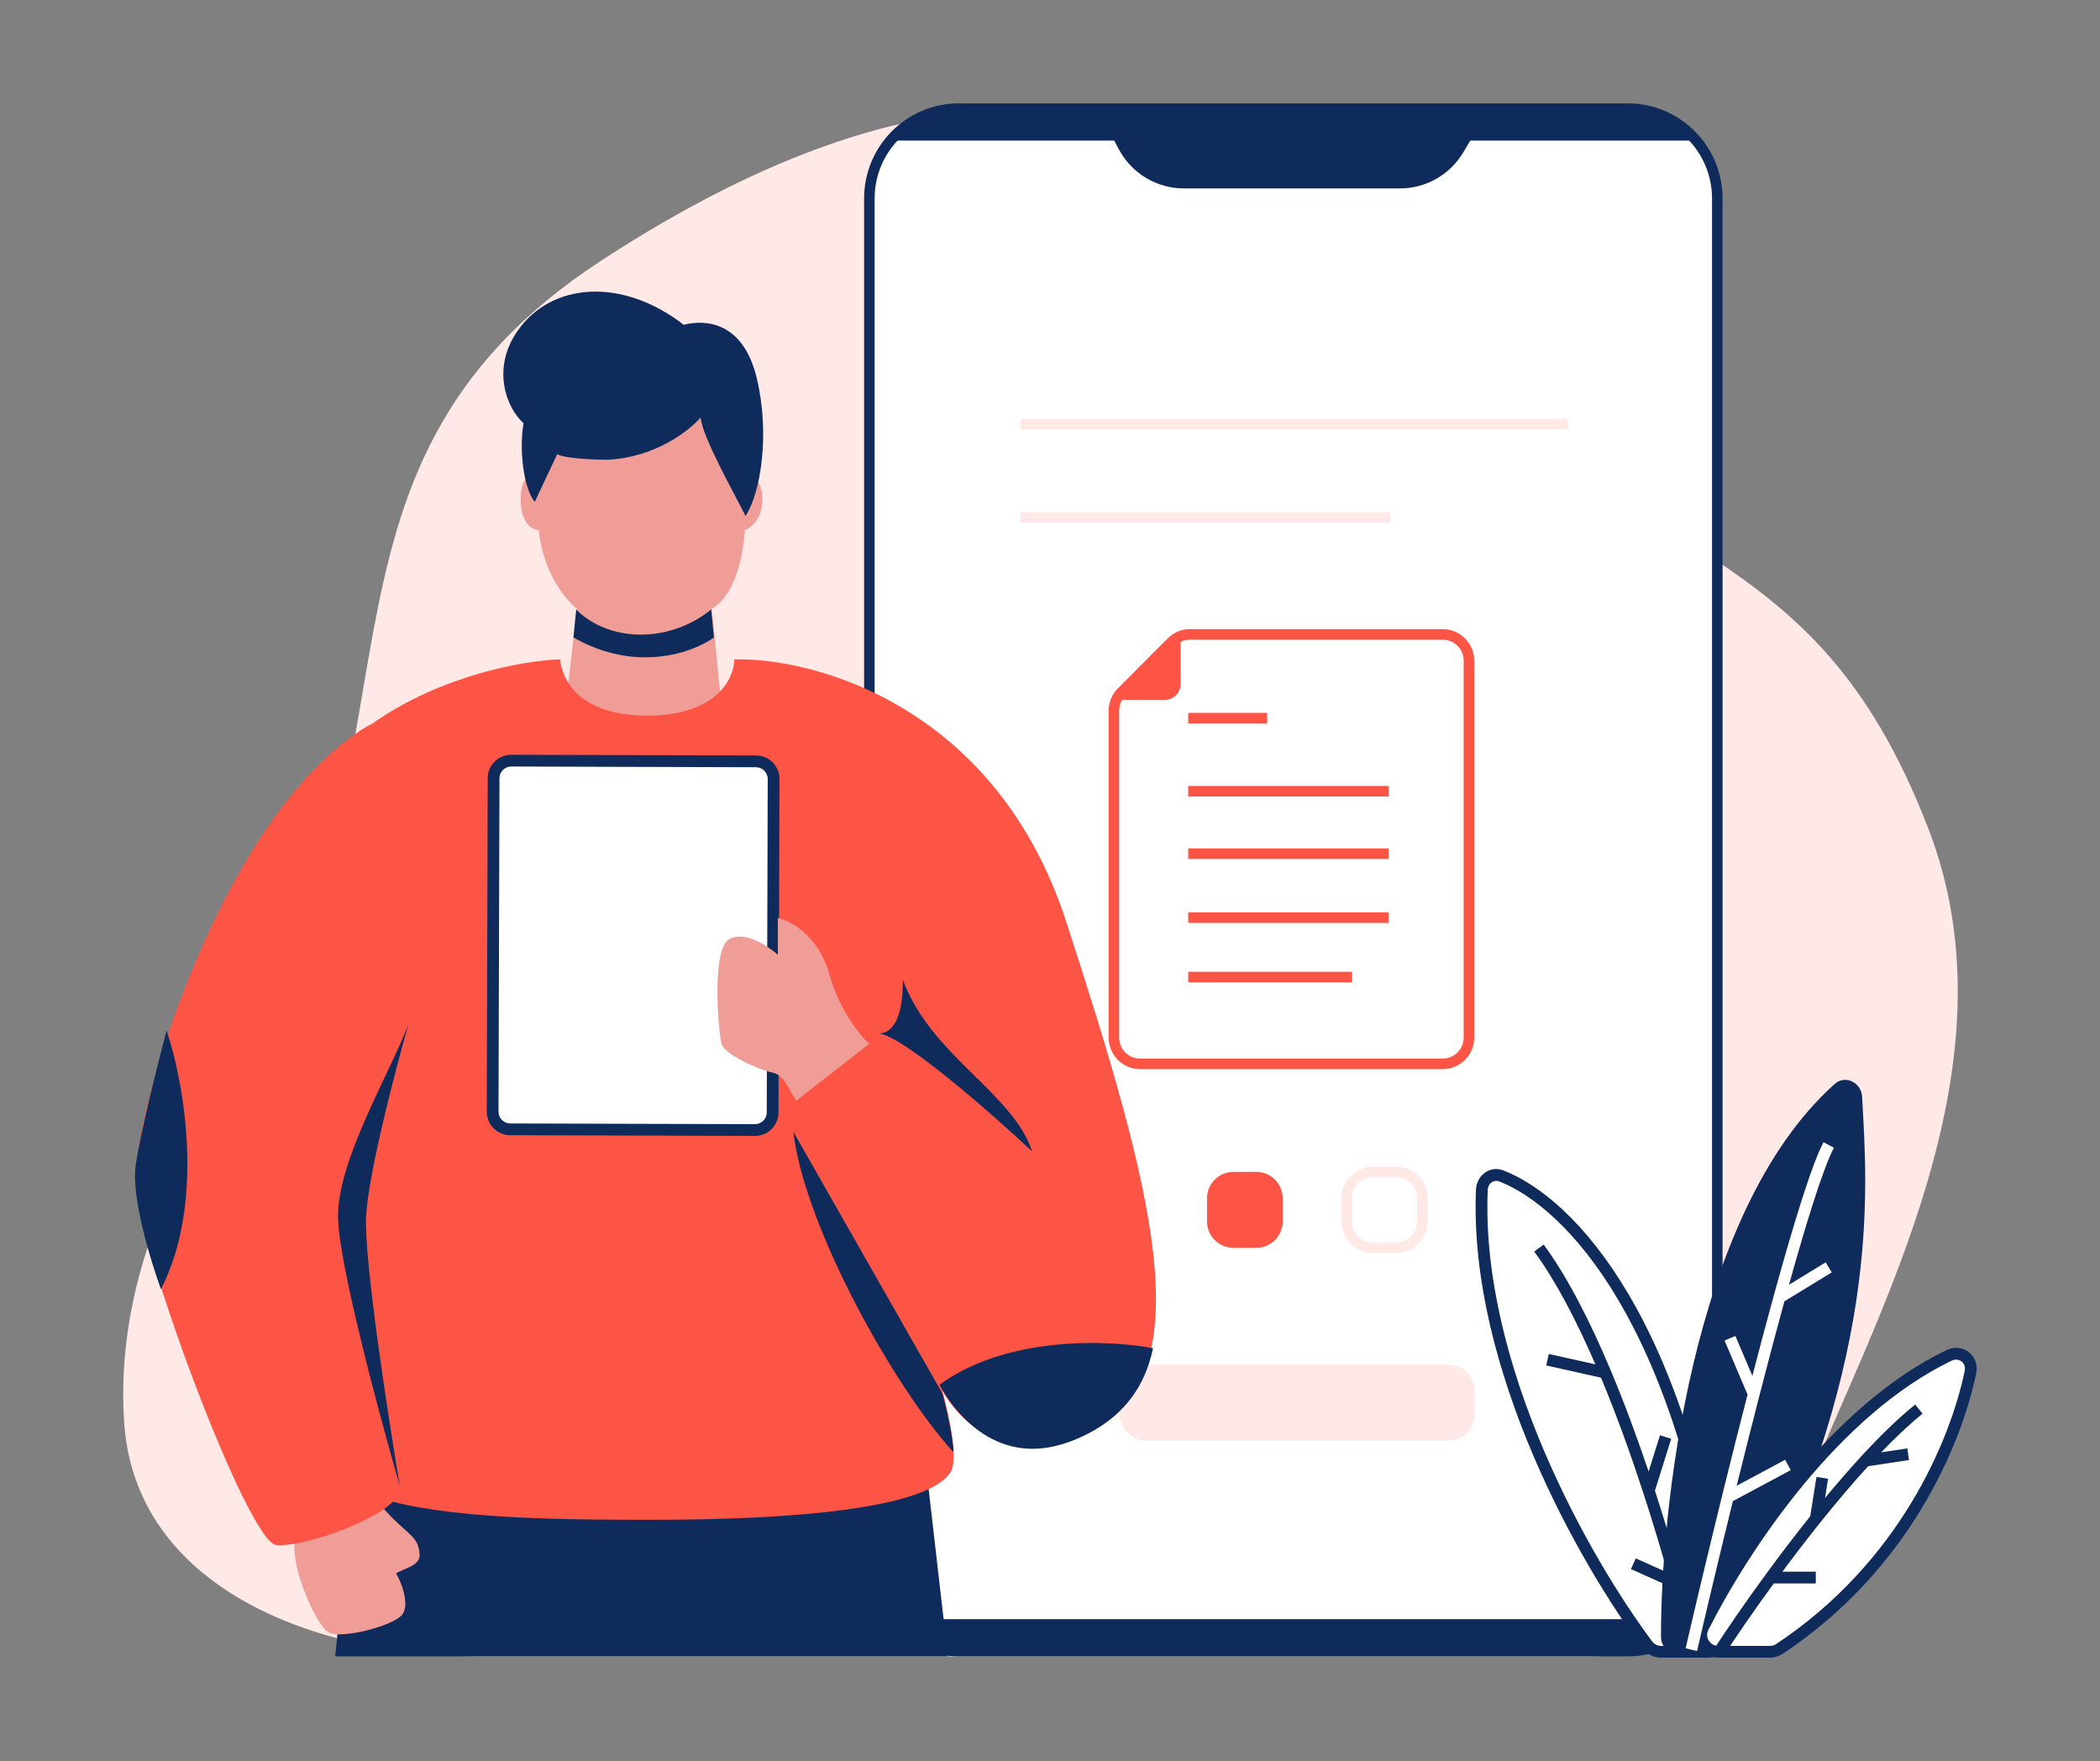 <svg width="3800" height="3186" viewBox="0 0 3800 3186" fill="none" xmlns="http://www.w3.org/2000/svg">
<rect x="0" y="0" width="3800" height="3186" fill="#808080" stroke="none"/>
<path d="M401.705 1985.39C255.273 2206.16 213.738 2406.78 224.647 2572.68C244.355 2872.41 570.207 2996.63 870.516 2996.63H2877.9C3046.73 2996.63 3195.2 2868.9 3259.08 2712.59C3401.09 2365.17 3652.94 1922.34 3489.19 1498.5C3276.25 947.408 2962.19 1049.06 2562.94 572.878C2163.7 96.69 1679.29 85.989 1088.41 471.22C497.527 856.451 806.271 1375.44 401.705 1985.39Z" fill="#FFE9E7"/>
<path d="M1573.15 359.128C1573.15 269.346 1645.68 196.562 1735.15 196.562H2945.48C3034.96 196.562 3107.49 269.346 3107.49 359.128V2824.5C3107.49 2914.28 3034.96 2987.07 2945.48 2987.07H1735.15C1645.68 2987.07 1573.15 2914.28 1573.15 2824.5V359.128Z" fill="white"/>
<path fill-rule="evenodd" clip-rule="evenodd" d="M1563.61 359.128C1563.61 264.065 1640.42 187 1735.15 187H2945.49C3040.22 187 3117.03 264.065 3117.03 359.128V2824.5C3117.03 2919.56 3040.22 2996.63 2945.49 2996.63H1735.15C1640.42 2996.63 1563.61 2919.56 1563.61 2824.5V359.128ZM1735.15 206.126C1650.94 206.126 1582.67 274.627 1582.67 359.128V2824.5C1582.67 2908.99 1650.94 2977.5 1735.15 2977.5H2945.49C3029.7 2977.5 3097.96 2908.99 3097.96 2824.5V359.128C3097.96 274.627 3029.7 206.126 2945.49 206.126H1735.15Z" fill="#0E2B5C"/>
<path d="M2026.1 2516.75C2026.1 2490.34 2047.44 2468.94 2073.75 2468.94H2621.02C2647.35 2468.94 2668.67 2490.34 2668.67 2516.75V2558.53C2668.67 2584.94 2647.35 2606.34 2621.02 2606.34H2073.75C2047.44 2606.34 2026.1 2584.94 2026.1 2558.53V2516.75Z" fill="#FFE9E7"/>
<path d="M2024.54 270.02L1985.5 196.561H2695.14L2647.69 275.899C2623.58 316.223 2580.15 340.896 2533.29 340.896H2142.27C2093 340.896 2047.74 313.646 2024.54 270.02Z" fill="#0E2B5C"/>
<path d="M3069.14 254.295H1611.51C1661.37 204.259 1708.99 194.957 1726.58 196.561H2954.05C3015.43 196.561 3056.35 235.051 3069.14 254.295ZM3069.14 2929.32H1611.51C1661.37 2979.36 1708.99 2988.66 1726.58 2987.05H2954.05C3015.43 2987.05 3056.35 2948.56 3069.14 2929.32Z" fill="#0E2B5C"/>
<path fill-rule="evenodd" clip-rule="evenodd" d="M2515.93 945.853H1847.03V926.728H2515.93V945.853ZM2837.22 776.734H1847.03V757.609H2837.22V776.734Z" fill="#FFE9E7"/>
<path d="M2184.12 2167.94C2184.12 2141.54 2205.45 2120.12 2231.76 2120.12H2273.41C2299.72 2120.12 2321.06 2141.54 2321.06 2167.94V2209.73C2321.06 2236.13 2299.72 2257.53 2273.41 2257.53H2231.76C2205.45 2257.53 2184.12 2236.13 2184.12 2209.73V2167.94Z" fill="#FC5546"/>
<path fill-rule="evenodd" clip-rule="evenodd" d="M2427.4 2167.94C2427.4 2136.25 2453 2110.56 2484.59 2110.56H2526.22C2557.81 2110.56 2583.4 2136.25 2583.4 2167.94V2209.73C2583.4 2241.41 2557.81 2267.09 2526.22 2267.09H2484.59C2453 2267.09 2427.4 2241.41 2427.4 2209.73V2167.94ZM2484.59 2129.69C2463.52 2129.69 2446.46 2146.81 2446.46 2167.94V2209.73C2446.46 2230.84 2463.52 2247.97 2484.59 2247.97H2526.22C2547.28 2247.97 2564.34 2230.84 2564.34 2209.73V2167.94C2564.34 2146.81 2547.28 2129.69 2526.22 2129.69H2484.59Z" fill="#FFE9E7"/>
<path d="M2658.15 1876.9V1195.51C2658.15 1169.1 2636.81 1147.7 2610.49 1147.7H2153.39C2140.74 1147.7 2128.62 1152.73 2119.69 1161.7L2029.52 1252.17C2020.59 1261.14 2015.57 1273.3 2015.57 1285.98V1876.9C2015.57 1903.31 2036.9 1924.71 2063.23 1924.71H2610.49C2636.81 1924.71 2658.15 1903.31 2658.15 1876.9Z" fill="white"/>
<path fill-rule="evenodd" clip-rule="evenodd" d="M2112.95 1154.93C2123.68 1144.17 2138.22 1138.13 2153.39 1138.13H2610.49C2642.07 1138.13 2667.67 1163.82 2667.67 1195.51V1876.9C2667.67 1908.59 2642.07 1934.27 2610.49 1934.27H2063.22C2031.64 1934.27 2006.04 1908.59 2006.04 1876.9V1285.98C2006.04 1270.76 2012.06 1256.17 2022.79 1245.41L2112.95 1154.93ZM2153.39 1157.26C2143.28 1157.26 2133.57 1161.28 2126.43 1168.45L2036.27 1258.93C2029.11 1266.1 2025.1 1275.83 2025.1 1285.98V1876.9C2025.1 1898.02 2042.16 1915.15 2063.22 1915.15H2610.49C2631.55 1915.15 2648.61 1898.02 2648.61 1876.9V1195.51C2648.61 1174.38 2631.55 1157.26 2610.49 1157.26H2153.39Z" fill="#FC5546"/>
<path d="M2018.32 1266.18L2136.4 1147.7V1237.49C2136.4 1253.33 2123.6 1266.18 2107.81 1266.18H2018.32Z" fill="#FC5546"/>
<path fill-rule="evenodd" clip-rule="evenodd" d="M2292.93 1308.8H2150.13V1289.67H2292.93V1308.8ZM2512.61 1441.06H2150.13V1421.93H2512.61V1441.06ZM2512.61 1554.04H2150.13V1534.91H2512.61V1554.04ZM2512.61 1669.76H2150.13V1650.63H2512.61V1669.76ZM2446.7 1777.22H2150.13V1758.1H2446.7V1777.22Z" fill="#FC5546"/>
<path d="M1674.52 2642.66L1715.22 2996.63H606.555L642.154 2642.66H1674.52Z" fill="#0E2B5C"/>
<path d="M1043.92 1101.33L1028.66 1233.59L1033.75 1335.33L1221.91 1355.67L1303.28 1253.93L1288.03 1101.33C1319.03 1083.61 1342.33 1035.01 1347.82 958.897C1358.4 955.507 1379.57 939.568 1379.57 902.942C1379.57 866.317 1356.37 853.768 1344.77 852.073C1328.26 728.595 1264.22 684.205 1155.8 684.205C1051.86 684.205 995.501 752.207 978.398 852.073C966.333 850.378 942.205 858.177 942.205 902.942C942.205 947.707 963.88 958.897 974.717 958.897C984.659 1045.13 1028.91 1089.32 1043.92 1101.33Z" fill="#EF9D96"/>
<path d="M947.293 765.597C939.157 814.432 947.294 882.596 967.635 908.029L1008.32 821.552C1020.53 829.691 1077.82 831.726 1099.86 831.726C1185.3 827.656 1247.34 779.161 1267.69 755.423C1271.75 792.049 1327.02 889.378 1349.06 933.464C1376.18 892.769 1393.81 785.944 1369.4 684.207C1344.98 582.468 1277.86 577.382 1237.17 587.556C1125.29 501.078 998.149 511.252 937.122 597.729C888.301 666.912 916.78 738.467 947.293 765.597Z" fill="#0E2B5C"/>
<path d="M714.088 2750.22C687.63 2725.24 675.198 2703.06 672.289 2695.1C639.618 2715.34 563.885 2729.31 540.444 2764.74C511.142 2809.03 571.528 2940.98 594.403 2953.2C617.277 2965.43 703.532 2943.65 725.485 2923.7C743.048 2907.75 727.534 2864.09 716.847 2846.71C728.391 2837.79 761.196 2833.52 759.286 2811.7C756.896 2784.4 747.158 2781.47 714.088 2750.22Z" fill="#EF9D96"/>
<path fill-rule="evenodd" clip-rule="evenodd" d="M672.505 1310.01C669.192 1311.44 665.855 1313.1 662.495 1314.98C398.044 1477.76 240.391 2016.97 245.477 2139.06C250.562 2261.14 448.9 2790.18 499.755 2795.26C542.265 2799.51 670.05 2757.57 710.852 2716.95C839.461 2749.48 1040.24 2749.48 1186.31 2749.48C1435.5 2749.48 1679.61 2729.13 1720.3 2663C1733.96 2640.82 1718.6 2562.97 1705.04 2515.49C1735.55 2573.14 1834.22 2667.08 1984.74 2581.62C2172.91 2474.79 2086.45 2149.23 1928.81 1665.98C1802.68 1279.37 1476.19 1189.51 1328.71 1192.9C1328.71 1226.8 1297.18 1294.64 1171.05 1294.64C1044.93 1294.64 1016.79 1226.8 1013.4 1192.9C952.373 1194.59 798.788 1220.36 672.666 1309.89C672.613 1309.93 672.559 1309.98 672.505 1310.01Z" fill="#FC5546"/>
<path d="M893.175 1407.95C893.226 1390.31 907.557 1376.07 925.186 1376.12L1368.01 1377.39C1385.64 1377.44 1399.88 1391.78 1399.83 1409.41L1398.1 2012.56C1398.05 2030.2 1383.71 2044.45 1366.09 2044.4L923.265 2043.12C905.636 2043.07 891.386 2028.74 891.438 2011.1L893.175 1407.95Z" fill="white"/>
<path fill-rule="evenodd" clip-rule="evenodd" d="M882.536 1407.91C882.603 1384.41 901.713 1365.4 925.217 1365.47L1368.05 1366.75C1391.55 1366.82 1410.55 1385.93 1410.48 1409.44L1408.74 2012.6C1408.67 2036.11 1389.56 2055.11 1366.06 2055.04L923.235 2053.77C899.73 2053.7 880.731 2034.58 880.799 2011.07L882.536 1407.91ZM925.155 1386.75C913.403 1386.73 903.849 1396.23 903.815 1407.99L902.078 2011.13C902.045 2022.89 911.545 2032.45 923.297 2032.49L1366.12 2033.76C1377.87 2033.78 1387.43 2024.29 1387.46 2012.53L1389.2 1409.38C1389.23 1397.62 1379.74 1388.06 1367.97 1388.04L925.155 1386.75Z" fill="#0E2B5C"/>
<path d="M1705.04 2520.57L1435.5 2047.49C1455.85 2220.45 1618.59 2510.4 1725.39 2627.4C1725.39 2602.98 1710.12 2537.53 1705.04 2520.57ZM1867.78 2083.1C1792.7 2013 1633.85 1873.92 1590.09 1869.56C1589.41 1869.54 1588.74 1869.5 1588.08 1869.46C1588.72 1869.46 1589.39 1869.49 1590.09 1869.56C1610.06 1869.97 1633.84 1851.53 1633.84 1772.8C1684.7 1910.15 1832.18 1976.28 1867.78 2083.1Z" fill="#0E2B5C"/>
<path d="M1440.59 1991.53L1572.81 1888.33C1556.62 1874.12 1519.36 1828.63 1499.92 1760.39C1480.47 1692.17 1430.24 1665.62 1407.56 1660.89V1727.23C1389.74 1711.44 1347.29 1683.63 1320.07 1698.8C1286.05 1717.75 1300.63 1869.38 1305.49 1888.33C1310.35 1907.29 1373.54 1935.72 1397.84 1940.46C1417.28 1944.25 1425.34 1966.11 1440.59 1991.53Z" fill="#EF9D96"/>
<path d="M291.247 2332.36C372.616 2173.64 331.932 1954.23 301.418 1864.37C286.162 1922.02 253.614 2051.57 245.476 2108.54C237.34 2165.51 272.6 2281.49 291.247 2332.36ZM1699.96 2505.32C1822.01 2415.79 2008.48 2423.92 2086.47 2439.19C2077.99 2476.49 2055.95 2562.05 1938.98 2607.05C1806.75 2657.92 1728.78 2557.88 1699.96 2505.32ZM662.498 2200.1C666.566 2122.78 715.049 1937.28 738.781 1854.19C703.183 1945.75 611.642 2098.37 611.642 2200.1C611.642 2281.49 686.23 2559.57 723.525 2688.44C701.487 2557.88 658.429 2277.42 662.498 2200.1ZM1159.68 1148.16C1094.59 1148.16 1054.58 1115.95 1042.72 1102.38L1037.63 1153.24C1151.55 1218.36 1254.62 1180.38 1291.91 1153.24L1286.82 1102.38C1271.57 1115.95 1224.78 1148.16 1159.68 1148.16Z" fill="#0E2B5C"/>
<path d="M2681.45 2152.4C2667.91 2473.23 2867.74 2824.5 2981.16 2975.97C2987.08 2983.87 2996.38 2988.35 3006.25 2988.35H3090.58C3109.71 2988.35 3124.52 2971.33 3122.01 2952.37C3046.87 2386.39 2838.65 2174.94 2716.71 2127.43C2699.4 2120.69 2682.22 2133.83 2681.45 2152.4Z" fill="white"/>
<path fill-rule="evenodd" clip-rule="evenodd" d="M2712.84 2137.36C2703.44 2133.69 2692.6 2140.33 2692.08 2152.84C2685.4 2311.07 2731.37 2477.42 2793.48 2623.52C2855.57 2769.54 2933.45 2894.47 2989.68 2969.58C2993.52 2974.7 2999.61 2977.72 3006.25 2977.72H3090.58C3103.23 2977.72 3113.14 2966.4 3111.46 2953.77C3036.53 2389.28 2829.39 2182.75 2712.84 2137.36ZM2670.82 2151.94C2671.85 2127.32 2695.35 2107.69 2720.57 2117.52C2847.9 2167.13 3057.23 2383.52 3132.56 2950.97C3135.92 2976.28 3116.19 2999 3090.58 2999H3006.25C2993.15 2999 2980.65 2993.03 2972.65 2982.34C2915.47 2905.98 2836.71 2779.55 2773.91 2631.86C2711.14 2484.25 2663.96 2314.56 2670.82 2151.94Z" fill="#0E2B5C"/>
<path d="M3319.89 1961.08C3057.42 2195.74 3004.85 2745.7 3005.63 2961.64C3005.69 2978.87 3019.82 2992.23 3037.05 2992.23H3115.12C3126.93 2992.23 3137.91 2985.49 3143.38 2975.01C3406.08 2471.27 3379.05 2158.46 3369.54 1984.06C3368.13 1958.45 3339.02 1943.97 3319.89 1961.08Z" fill="#0E2B5C"/>
<path d="M3527.13 2452.04C3320.19 2550.95 3157.11 2795.45 3081.77 2943.97C3071.31 2964.6 3086.63 2988.35 3109.76 2988.35H3202.58C3208.74 2988.35 3214.81 2986.56 3219.94 2983.16C3445.42 2833.5 3538.84 2611.12 3565.62 2482.16C3570.36 2459.31 3548.17 2441.98 3527.13 2452.04Z" fill="white"/>
<path fill-rule="evenodd" clip-rule="evenodd" d="M3555.21 2479.99C3558.15 2465.82 3544.86 2455.36 3531.72 2461.64C3430.2 2510.18 3338.85 2594.74 3263.3 2686.18C3187.83 2777.53 3128.63 2875.1 3091.26 2948.78C3084.58 2961.95 3094.14 2977.72 3109.76 2977.72H3202.58C3206.69 2977.72 3210.71 2976.5 3214.06 2974.29C3436.61 2826.58 3528.82 2607 3555.21 2479.99ZM3522.55 2442.44C3551.49 2428.6 3582.59 2452.81 3576.04 2484.32C3548.85 2615.25 3454.22 2840.43 3225.82 2992.02C3218.91 2996.61 3210.78 2999 3202.58 2999H3109.76C3079.13 2999 3058.03 2967.24 3072.28 2939.15C3110.25 2864.31 3170.27 2765.38 3246.89 2672.63C3323.46 2579.96 3417.13 2492.83 3522.55 2442.44Z" fill="#0E2B5C"/>
<path fill-rule="evenodd" clip-rule="evenodd" d="M2793.29 2251.6C2836.82 2310.69 2877.82 2391.6 2914.6 2479.14C2939.51 2538.43 2962.56 2601 2983.2 2662.28L3003.75 2596.65L3024.05 2603L2994.67 2696.89C3013.54 2754.91 3030.14 2811.02 3043.95 2861.2C3056.71 2907.56 3067.11 2948.9 3074.77 2982.08L3054.03 2986.86C3046.72 2955.16 3036.85 2915.83 3024.75 2871.68L2951.28 2838.76L2959.99 2819.34L3017.36 2845.04C3004.64 2799.97 2989.88 2750.82 2973.38 2700.25C2950.88 2631.29 2925.16 2559.76 2897.1 2492.45L2797.95 2470.34L2802.58 2449.56L2886.87 2468.36C2852.55 2388.94 2815.14 2317.13 2776.16 2264.22L2793.29 2251.6Z" fill="#0E2B5C"/>
<path fill-rule="evenodd" clip-rule="evenodd" d="M3237.21 2324.31C3252.59 2269.13 3267.25 2219.19 3280.42 2177.95C3295.71 2130.08 3308.78 2094.73 3318.51 2076.41L3299.72 2066.43C3288.97 2086.66 3275.39 2123.76 3260.14 2171.47C3244.82 2219.47 3227.56 2278.99 3209.51 2344.61C3196.92 2390.39 3183.95 2439.19 3170.96 2489.15L3140.23 2416.93L3120.64 2425.26L3162.22 2522.96C3146.53 2583.94 3130.94 2646.05 3116.17 2706.06C3090.58 2809.96 3067.4 2907.56 3050.15 2982.06L3070.88 2986.87C3087.85 2913.55 3110.58 2817.83 3135.7 2715.76L3240.33 2659.71L3230.28 2640.95L3142.56 2687.94C3155.88 2634.11 3169.77 2578.96 3183.72 2524.77C3198.9 2465.84 3214.17 2408.04 3228.91 2354.32L3314.66 2301.96L3303.56 2283.8L3237.21 2324.31Z" fill="white"/>
<path fill-rule="evenodd" clip-rule="evenodd" d="M3404.03 2627.48C3429.88 2600.59 3455.16 2576.74 3478.92 2557.61L3465.58 2541.02C3434.3 2566.21 3400.93 2598.92 3367.42 2635.36C3345.7 2658.97 3323.88 2684.21 3302.44 2710.09L3307.97 2675.32L3286.96 2671.98L3275.68 2743.02C3247.46 2778.31 3220.37 2814.02 3195.65 2847.77C3157.06 2900.48 3124.26 2948.45 3102.09 2982.55L3119.93 2994.15C3141.26 2961.33 3172.65 2915.39 3209.64 2864.7H3285.74V2843.42H3225.3C3246.92 2814.27 3270.1 2784.01 3294.05 2754.12C3322.28 2718.89 3351.54 2684.23 3380.55 2652.52L3454.41 2641.44L3451.26 2620.38L3404.03 2627.48Z" fill="#0E2B5C"/>
</svg>
